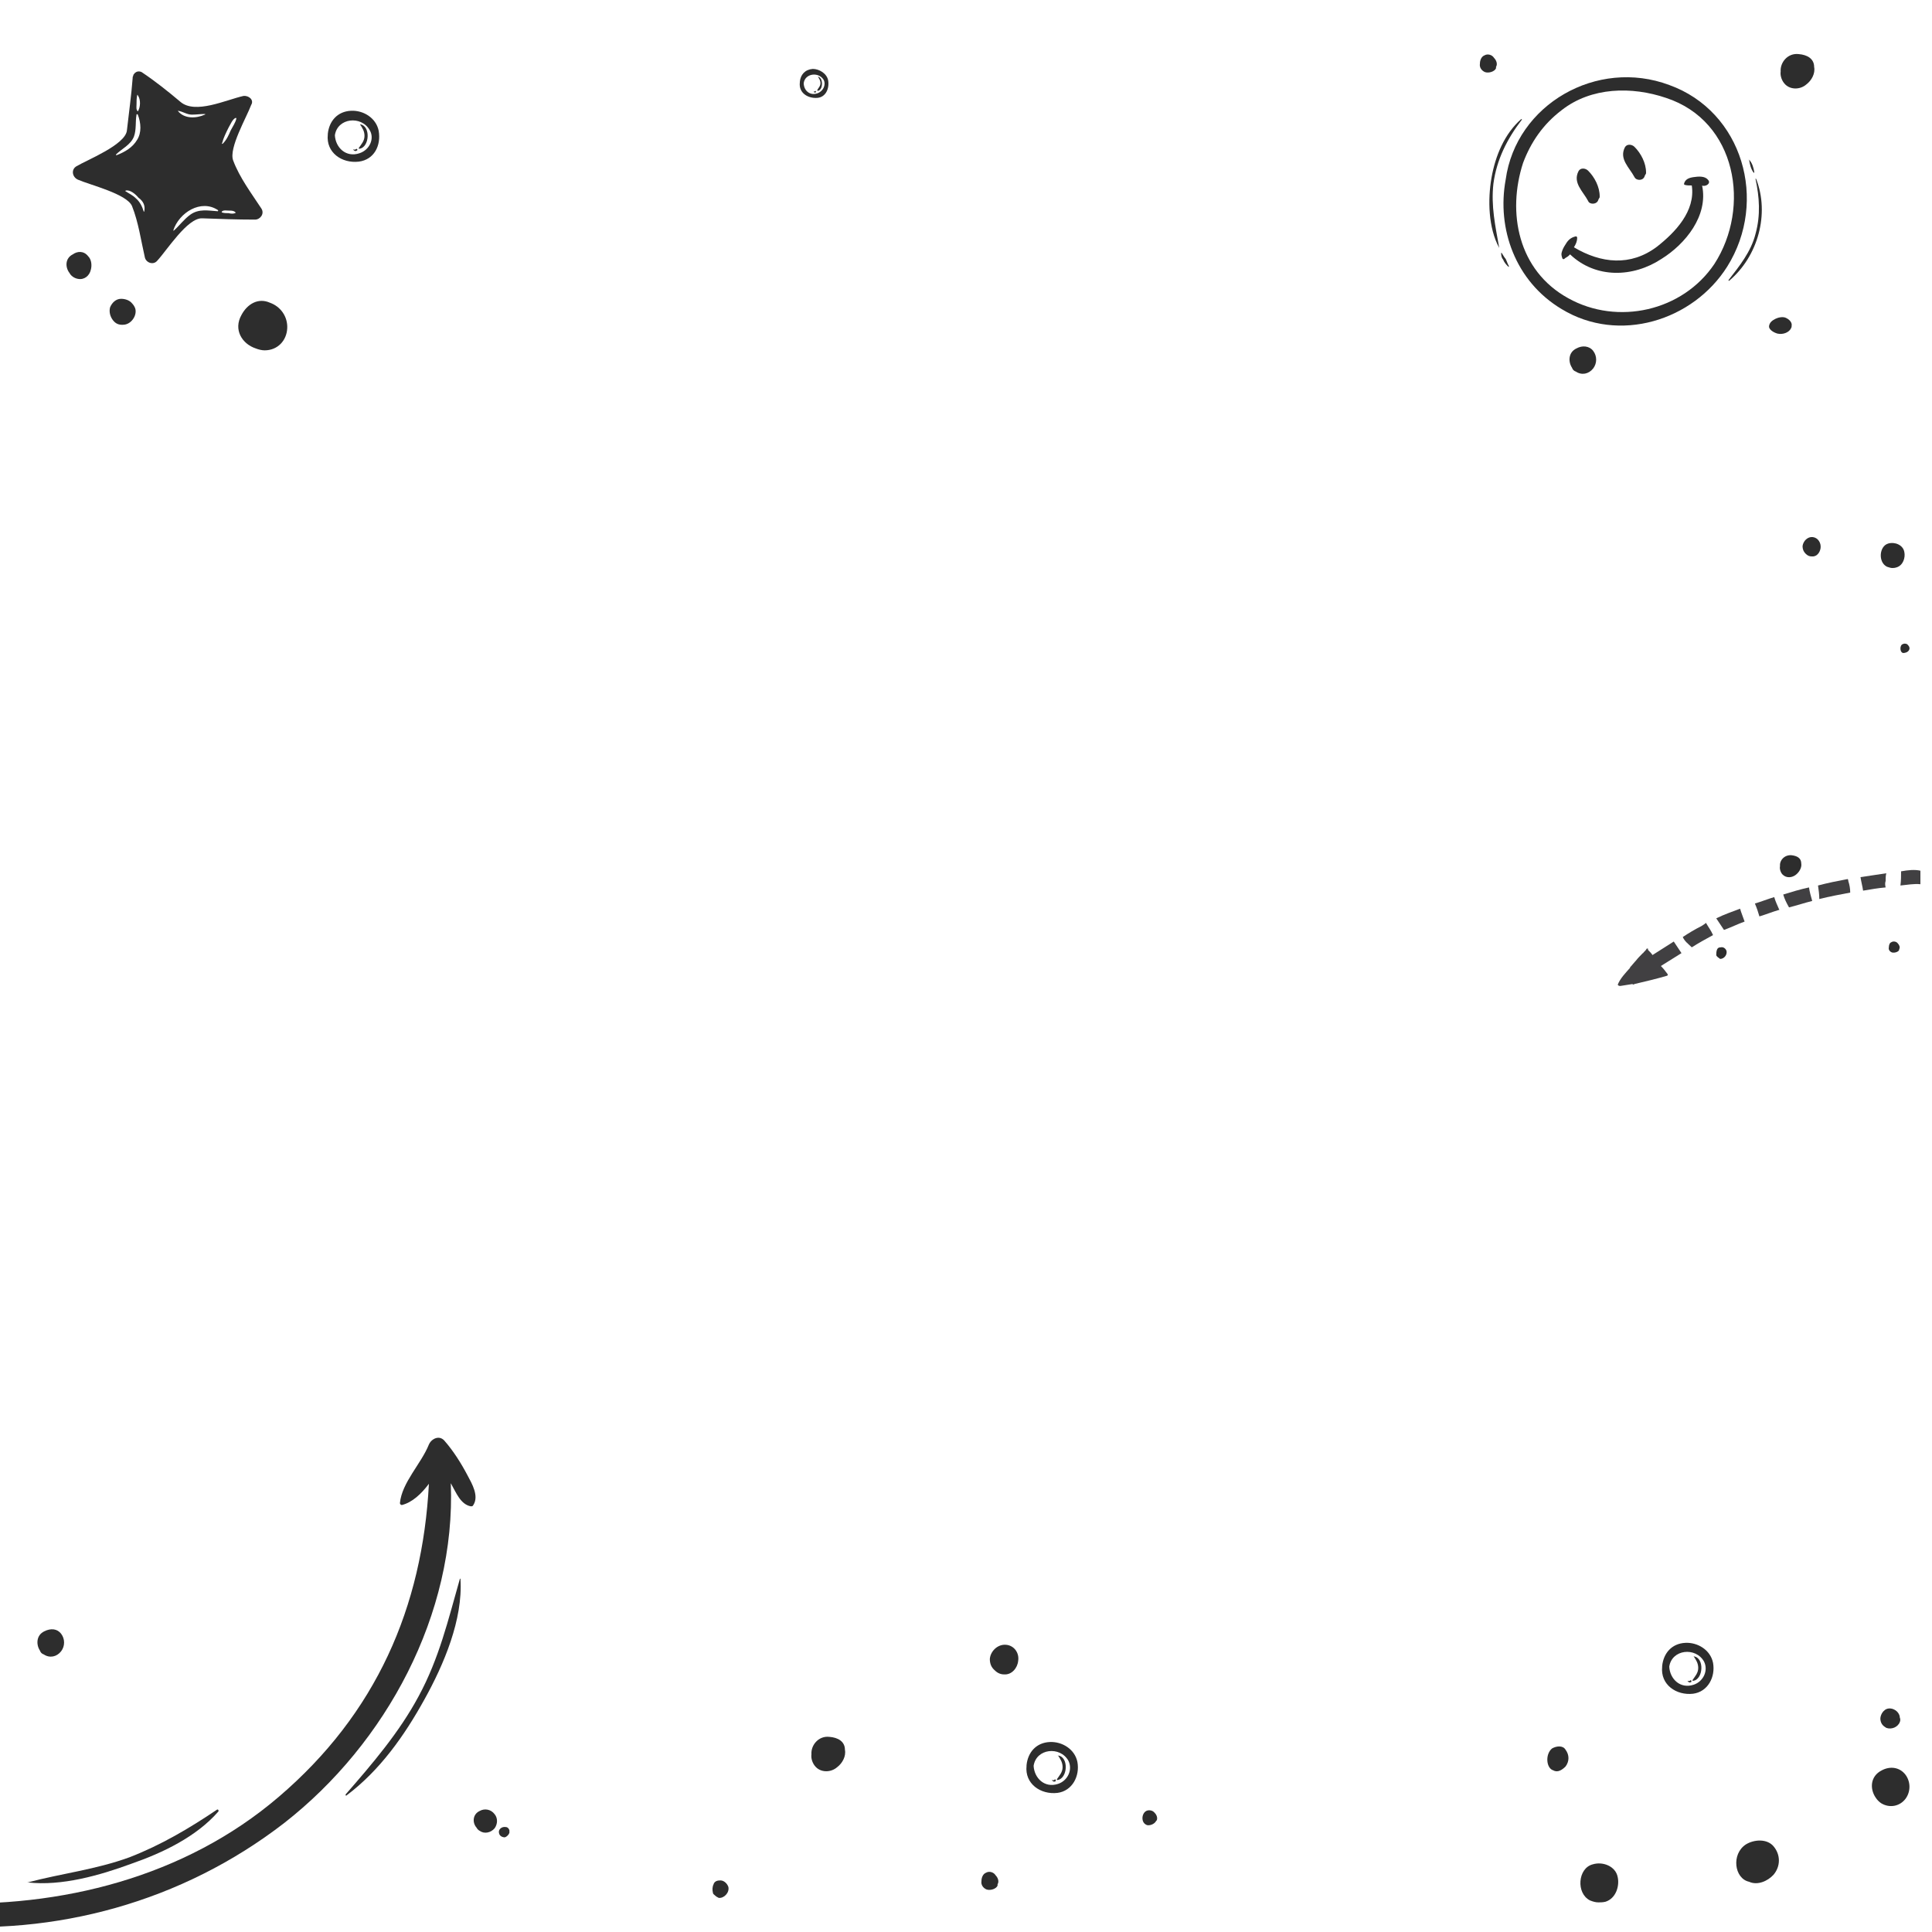 <?xml version="1.0" encoding="utf-8"?>
<!-- Generator: Adobe Illustrator 26.3.1, SVG Export Plug-In . SVG Version: 6.00 Build 0)  -->
<svg version="1.1" id="Layer_1" xmlns="http://www.w3.org/2000/svg" xmlns:xlink="http://www.w3.org/1999/xlink" x="0px" y="0px"
	 viewBox="0 0 300 300" style="enable-background:new 0 0 300 300;" xml:space="preserve">
<style type="text/css">
	.st0{fill-rule:evenodd;clip-rule:evenodd;}
	.st1{fill:#2D2D2D;}
	.st2{fill:#414042;}
</style>
<path class="st0" d="M2074.3,1666.8c8.8,11.6,15.9,24.8,22.3,37.9c2.3,4.8,5.1,7.1,9.2,7.3c2.5,0.1,7.3-2.6,7.4-4.4
	c0.4-4.4-0.6-9.2-2.2-13.4c-1.2-3.1-4.8-5.2-6.3-8.3c-19.1-38.9-51.5-63.9-89-82.1c-24.6-12-51-20.1-78.4-24.6
	c-18.6-3.1-37.1-6.1-56-4c-4.3,0.5-8.7,0.1-13.8,0.1c1.4-26.5-3.8-51.2-12-75.5c-7.6-22.7-19.8-42.5-36.4-59.7
	c-4.2-4.4-8.4-4.2-12.6,0c-3.6,3.6-2.3,6.2,0.7,9.7c8.2,9.6,17,19.1,23.5,29.8c16.4,27.1,21.5,57.5,23.6,88.6
	c0.6,9.2-0.9,10.3-11.2,10.5c-32.1,0.6-60.3,10.5-82.6,34.6c-10.1,10.9-16.8,23.2-17.1,38.6c-0.3,12.8,4.2,21.2,16.6,26.5
	c13,5.5,25.6,6.6,38.8,2.2c17.1-5.7,33.2-12.4,43.1-29.1c9.6-16.3,17.9-33.1,20.7-52c1.3-8.9,5.2-13,14.1-12.6
	c12.4,0.5,24.9,0.7,37.3,1.5c34.5,2,66.3,13.5,96.7,28.7C2035,1629.2,2057.6,1644.7,2074.3,1666.8z M1823.5,1654.6
	c-13.3,13.5-40.2,27-60,13.2c-5.6-3.9-9.8-11.2-8.7-20.1c2-15.9,11.4-26.6,23.9-35.4c18.4-13,39.2-19.3,61.2-22.6
	c3.6-0.6,7.4-0.1,11.5-0.1C1846.2,1613.8,1840.9,1636.9,1823.5,1654.6z"/>
<g>
	<path class="st1" d="M259.2,13.2c-11.2-4.2-23.8,3-25.4,14.7c-1.4,7.6,1.5,15.8,8.7,20.1c8.9,5.4,20.4,1.8,25.7-6.6
		C274.6,31.2,270.6,17.3,259.2,13.2z M243.5,46.3c-7.8-4.3-9.5-13.3-7-21c1.2-3.2,3.1-6,6-8.2c4.6-3.6,10.9-3.7,16.2-1.9
		c11,3.6,13.2,17,7.5,25.8C261.3,48.3,251.2,50.6,243.5,46.3z"/>
	<path class="st1" d="M248.2,31c0-0.1,0.1-0.1,0.1-0.2c0.1-0.1,0.1-0.2,0.1-0.3c0-1.5-0.8-3-1.8-4c-0.4-0.4-1.2-0.5-1.5,0.1
		c-0.9,1.8,0.7,3.1,1.5,4.6C246.8,31.8,248,31.8,248.2,31z"/>
	<path class="st1" d="M255.4,27.3c0-0.1,0.1-0.1,0.1-0.2c0.1-0.1,0.1-0.2,0.1-0.3c0-1.5-0.8-3-1.8-4c-0.4-0.4-1.2-0.5-1.5,0.1
		c-0.9,1.8,0.7,3.1,1.5,4.6C254.1,28.1,255.2,28.1,255.4,27.3z"/>
	<path class="st1" d="M265.1,28.7c0.3-0.2,0.4-0.5,0.1-0.8c-0.5-0.6-1.5-0.5-2.2-0.4c-0.7,0.1-1.3,0.3-1.5,1c0,0.1,0,0.2,0.1,0.2
		c0.3,0.1,0.7,0.1,1.1,0.1l0,0c0.6,4-2.6,7.3-5.4,9.5c-4.1,3.1-8.7,2.6-12.9,0.1c0.3-0.5,0.5-0.9,0.5-1.5c0-0.1-0.1-0.2-0.2-0.2
		c-0.9,0.2-1.3,0.7-1.7,1.4c-0.2,0.3-0.4,0.7-0.5,1.1c-0.1,0.3,0,0.6,0.1,0.9c0,0.1,0.2,0.2,0.3,0.1c0.2-0.2,0.5-0.3,0.7-0.5
		c0.1-0.1,0.1-0.1,0.2-0.2c4,3.8,9.8,3.6,14.2,0.7c3.7-2.3,7.3-6.7,6.3-11.4C264.4,28.9,264.8,28.9,265.1,28.7z"/>
	<path class="st1" d="M272.6,27.8c0.6,2.8,0.8,5.6,0,8.5c-0.7,2.8-2.5,5-4.2,7.2c0,0.1,0,0.1,0.1,0.1c4.5-3.8,6.3-10.4,4.2-15.8
		C272.6,27.7,272.6,27.7,272.6,27.8z"/>
	<path class="st1" d="M271.6,24.8C271.5,24.7,271.5,24.8,271.6,24.8c0.1,0.7,0.3,1.5,0.7,2c0.1,0.1,0.1,0,0.1-0.1
		C272.3,26.1,272.1,25.3,271.6,24.8z"/>
	<path class="st1" d="M232.8,38.5c-0.6-3.4-1.3-6.5-0.9-10c0.5-3.7,2.1-6.9,4.4-9.9c0.1-0.1-0.1-0.1-0.1-0.1c-2.6,2.3-4,5.7-4.6,9.1
		c-0.6,3.4-0.5,7.8,1.2,10.9C232.8,38.6,232.8,38.6,232.8,38.5z"/>
	<path class="st1" d="M233.2,39.3c-0.1-0.1-0.1-0.1-0.1,0.1c0,0.3,0.1,0.7,0.3,0.9c0.2,0.5,0.5,0.8,0.8,1.1c0.1,0.1,0.1,0,0.1-0.1
		c-0.2-0.3-0.3-0.7-0.5-1.1C233.6,40,233.4,39.6,233.2,39.3z"/>
</g>
<path class="st1" d="M230.5,8.6c-0.5,0.2-0.7,0.8-0.7,1.3c-0.1,0.6,0.3,1.1,0.8,1.3c0.6,0.2,1.5-0.1,1.7-0.6c0,0,0-0.1,0-0.2
	c0.3-0.5,0-1.1-0.3-1.4C231.7,8.5,231,8.3,230.5,8.6z"/>
<path class="st1" d="M244.8,54.1c-1.3,0.6-1.3,2.1-0.7,3c0.1,0.3,0.3,0.5,0.6,0.6c0.9,0.6,2,0.4,2.7-0.5c0.6-0.8,0.6-1.9,0-2.7
	C246.8,53.7,245.7,53.6,244.8,54.1z"/>
<path class="st1" d="M279.3,8.4c-1.7-0.2-2.9,1.3-2.8,2.7c-0.1,0.7,0.2,1.5,0.7,2c0.9,0.9,2.4,0.8,3.3,0c0.8-0.6,1.4-1.7,1.2-2.7
	C281.7,9.1,280.6,8.5,279.3,8.4z"/>
<path class="st1" d="M277.4,49.4c-0.5-0.3-1.3-0.1-1.7,0.1c-0.6,0.3-0.9,0.6-1,1.1c-0.1,0.5,0.6,1,1.3,1.2c0.9,0.2,1.8-0.2,2.1-0.8
	c0-0.1,0.1-0.1,0.1-0.3v-0.1C278.3,50.2,278,49.7,277.4,49.4z"/>
<path class="st1" d="M37.8,14.9c-2.7,0.6-7.5,2.9-9.8,0.9c-1.9-1.6-3.9-3.2-6-4.6c-0.4-0.2-0.8-0.1-1,0.1c0,0-0.1,0-0.1,0.1
	l-0.1,0.1c0,0-0.1,0.1-0.1,0.2c0,0.1-0.1,0.2-0.1,0.3l0,0l0,0c0,0,0,0,0,0.1c-0.2,2.7-0.6,5.5-0.9,8.2c-0.3,2.2-6.1,4.5-7.8,5.5
	c-0.9,0.5-0.7,1.7,0.2,2.1c1.8,0.8,7.6,2.2,8.4,4.1c1,2.5,1.4,5.4,2,8c0.2,0.8,1.3,1.2,1.9,0.5c1.5-1.6,4.7-6.7,7-6.6
	c2.7,0.1,5.4,0.2,8.2,0.2c0.8,0,1.5-0.9,1-1.7c-1.5-2.3-3.4-4.8-4.4-7.5c-0.7-1.9,2.1-6.7,2.8-8.6C39.5,15.5,38.6,14.8,37.8,14.9z
	 M22.4,32.8c0,0.1-0.1,0.1-0.1,0c-0.2-0.7-0.6-1.5-1.2-2c-0.5-0.5-1-0.7-1.6-1.1c-0.1,0,0-0.1,0-0.1c0.7-0.2,1.6,0.6,2,1.1
	C22.2,31.2,22.6,31.9,22.4,32.8z M21.3,21.7c-0.7,1.2-1.9,1.9-3.2,2.4C18,24.1,18,24,18,24c0.9-0.9,2.3-1.5,2.8-2.8
	c0.4-1.1,0.2-2.3,0.4-3.4c0-0.1,0.1-0.1,0.2,0C21.9,19.1,22,20.6,21.3,21.7z M21.4,17.3C21.3,17.4,21.3,17.4,21.4,17.3
	c-0.3-0.3-0.2-0.7-0.2-1.1c0-0.5,0-0.9,0.1-1.4c0-0.1,0.1-0.1,0.1,0C21.9,15.5,21.8,16.7,21.4,17.3z M33.8,32.8
	c-1.5-0.1-2.9-0.4-4.2,0.5c-1,0.7-1.7,1.7-2.6,2.5h-0.1c0.9-2.8,4.3-4.9,6.9-3.2C33.9,32.6,33.9,32.8,33.8,32.8z M27.6,17.2
	C27.6,17.1,27.6,17.1,27.6,17.2c0.8,0.1,1.4,0.6,2.2,0.6c0.7,0,1.3-0.1,2-0.1c0.1,0,0.1,0.1,0,0.1C30.5,18.4,28.6,18.5,27.6,17.2z
	 M36.5,33.1c-0.3,0.1-0.6,0.1-1,0c-0.3,0-0.7,0-1-0.1c-0.1,0-0.1-0.1,0-0.2c0.3-0.2,0.6-0.1,1-0.1s0.7,0,1,0.2
	C36.6,33,36.6,33.1,36.5,33.1z M35.8,20.3c-0.3,0.7-0.6,1.4-1.2,2c-0.1,0.1-0.2,0-0.1-0.1c0.2-0.8,0.6-1.6,1-2.4
	c0.3-0.5,0.6-1.3,1.1-1.5c0,0,0.1,0,0.1,0.1C36.6,19,36.1,19.7,35.8,20.3z"/>
<g>
	<path class="st1" d="M58.8,20.3c-0.4-2-2.4-3.2-4.3-3.1c-2.1,0.1-3.4,1.6-3.6,3.6v0.1c-0.3,2.8,2.2,4.5,4.8,4.2
		C58.1,24.8,59.2,22.6,58.8,20.3z M55.8,23.8c-2.1,0.7-3.7-0.9-3.8-2.8l0,0c0.4-2.7,4.1-3.1,5.4-0.8C58.2,21.5,57.4,23.3,55.8,23.8z
		"/>
	<path class="st1" d="M55.9,19.3C55.8,19.3,55.8,19.3,55.9,19.3c0.4,0.6,0.7,1.1,0.7,1.8c0,0.8-0.5,1.3-0.9,1.9c0,0,0,0.1,0.1,0.1
		C57.4,22.9,57.6,19.5,55.9,19.3z"/>
	<path class="st1" d="M55.4,23.1L55.4,23.1c-0.2,0.1-0.3,0.2-0.5,0.1c0,0-0.1,0,0,0.1c0.2,0.2,0.4,0.2,0.6,0
		C55.5,23.3,55.5,23.2,55.4,23.1C55.5,23.1,55.5,23.1,55.4,23.1z"/>
</g>
<path class="st1" d="M18.8,46.4c-0.8,0-1.4,0.6-1.7,1.3c-0.2,0.7,0,1.5,0.5,2.1s1.1,0.7,1.8,0.6c1.1-0.2,1.9-1.5,1.6-2.5
	c-0.1-0.3-0.3-0.6-0.5-0.8C20.1,46.6,19.4,46.4,18.8,46.4z"/>
<path class="st1" d="M37.5,48.9c-1.3,2.3,0.1,4.5,2.2,5.2c0.5,0.2,1,0.3,1.4,0.3c2,0,3.4-1.5,3.5-3.4c0.1-1.8-1-3.4-2.7-4
	C40.1,46.2,38.4,47.2,37.5,48.9z"/>
<path class="st1" d="M11.3,39.5c-1.2,0.6-1.2,2-0.5,2.9c0.2,0.4,0.7,0.8,1.3,0.9c1,0.2,1.8-0.5,2-1.4c0.2-0.7,0.1-1.6-0.4-2.1
	C13,38.9,12,39,11.3,39.5z"/>
<g>
	<path class="st1" d="M72.6,229.1c-1-1.9-2.2-3.8-3.6-5.4c-0.8-0.9-2-0.3-2.4,0.6c-1.2,3-4.2,5.9-4.5,9.1c0,0.2,0.2,0.3,0.3,0.3
		c1.6-0.4,3-1.7,4.2-3.3c-1,19.2-8.2,35.7-23.3,48.6c-14.6,12.5-33.9,17.3-52.7,16.5c0-0.1-0.1-0.1-0.1-0.2
		c-2.1-2.5-3.5-5.9-6.9-6.4c-2.9-0.4-5.7-0.9-8.6-1.3c-1.4-0.2-3.1,1.2-2.1,2.7c1.1,1.5,2.3,3,3.5,4.4c-1.7,1.3-3.2,2.6-4.9,3.9
		c-1.2,0.9-0.1,2.6,1.1,2.7c3.2,0.3,6.6,0.9,9.8,1.4c0.1,0,0.1,0,0.2,0c0.3,0,0.6,0,0.9-0.1c2-0.9,3.7-2.4,5.5-3.7
		c19.6,1.8,39.3-3.6,55.1-15.8C60,270.7,70.8,250.6,70,230.3c0,0.1,0.1,0.1,0.1,0.2c0.7,1.2,1.4,3.1,3,3.4c0.2,0,0.3,0,0.4-0.2
		C74.4,232.3,73.3,230.4,72.6,229.1z"/>
	<path class="st1" d="M4.3,292.3c5.3,0.6,11.2-1.1,16.1-2.9c4.9-1.7,10.1-4.2,13.5-8.1c0.1-0.1,0-0.4-0.2-0.3
		c-4.3,2.9-8.7,5.5-13.6,7.4C14.9,290.3,9.6,290.9,4.3,292.3C4.2,292.2,4.2,292.3,4.3,292.3z"/>
	<path class="st1" d="M71.4,245.2c-1.8,6.3-3.2,12.3-6.4,18.2c-3,5.6-7.2,10.5-11.3,15.2c-0.1,0.1,0,0.3,0.1,0.2
		c5.2-3.9,9-9.3,12.1-14.9c3-5.4,6-12.4,5.6-18.7C71.6,245.1,71.5,245.1,71.4,245.2z"/>
</g>
<g>
	<path class="st1" d="M266,258.2c-0.4-2-2.4-3.2-4.3-3.1c-2.1,0.1-3.4,1.6-3.6,3.6v0.1c-0.3,2.8,2.2,4.5,4.8,4.2
		C265.2,262.7,266.4,260.4,266,258.2z M263,261.6c-2.1,0.7-3.7-0.9-3.8-2.8l0,0c0.4-2.7,4.1-3.1,5.4-0.8
		C265.3,259.4,264.5,261.1,263,261.6z"/>
	<path class="st1" d="M263,257.2C263,257.1,262.9,257.2,263,257.2c0.4,0.6,0.7,1.1,0.7,1.8c0,0.8-0.5,1.3-0.9,1.9c0,0,0,0.1,0.1,0.1
		C264.5,260.8,264.7,257.4,263,257.2z"/>
	<path class="st1" d="M262.6,260.9h-0.1c-0.1,0.1-0.2,0.2-0.4,0.1c0,0-0.1,0,0,0.1c0.2,0.2,0.4,0.2,0.6,0
		C262.6,261.1,262.6,261,262.6,260.9C262.6,261,262.6,260.9,262.6,260.9z"/>
</g>
<path class="st1" d="M294.2,265.5c-0.5-0.3-1.2-0.3-1.6,0.1c-0.4,0.3-0.7,1-0.6,1.5c0.1,0.6,0.4,0.9,0.9,1.2
	c0.8,0.3,1.8-0.1,2.1-0.9c0.1-0.2,0.1-0.5,0-0.7C295,266.2,294.6,265.7,294.2,265.5z"/>
<path class="st1" d="M295.9,279.3c0.8-1.1,0.8-2.6,0-3.7c-0.9-1.2-2.4-1.4-3.7-0.7c-1.8,0.9-1.9,2.9-0.9,4.3
	c0.2,0.3,0.5,0.6,0.8,0.8C293.4,280.8,295,280.5,295.9,279.3z"/>
<path class="st1" d="M271.1,286.4c-2.3,1.5-1.8,5.3,0.5,5.8c1.3,0.6,2.9-0.1,3.8-1.1c1.1-1.3,1.1-3.1,0-4.4
	C274.4,285.5,272.4,285.6,271.1,286.4z"/>
<path class="st1" d="M241,271.5c-1.1,0.9-0.9,3.1,0.2,3.4c0.7,0.4,1.4-0.1,1.9-0.6c0.6-0.8,0.6-1.8,0-2.6
	C242.7,271,241.7,271.1,241,271.5z"/>
<g>
	<path class="st1" d="M128.6,12.5c-0.2-1.1-1.4-1.8-2.4-1.8c-1.2,0.1-1.9,0.9-2,2v0.1c-0.2,1.6,1.2,2.5,2.7,2.4
		C128.2,15.1,128.8,13.8,128.6,12.5z M126.9,14.5c-1.2,0.4-2.1-0.5-2.1-1.6l0,0c0.2-1.5,2.3-1.8,3.1-0.5
		C128.3,13.2,127.8,14.2,126.9,14.5z"/>
	<path class="st1" d="M127,11.9C126.9,11.9,126.9,11.9,127,11.9c0.2,0.3,0.4,0.6,0.4,1c0,0.5-0.3,0.7-0.5,1.1c0,0,0,0.1,0.1,0.1
		C127.8,14,127.9,12.1,127,11.9z"/>
	<path class="st1" d="M126.7,14.1L126.7,14.1c-0.1,0.1-0.2,0.1-0.3,0.1c0,0-0.1,0,0,0.1c0.1,0.1,0.2,0.1,0.3,0
		C126.7,14.2,126.7,14.2,126.7,14.1C126.7,14.1,126.7,14.1,126.7,14.1z"/>
</g>
<path class="st1" d="M6.9,253.3c-1.3,0.6-1.3,2.1-0.7,3c0.1,0.3,0.3,0.5,0.6,0.6c0.9,0.6,2,0.4,2.7-0.5c0.6-0.8,0.6-1.9,0-2.7
	C8.9,252.9,7.9,252.8,6.9,253.3z"/>
<path class="st1" d="M74.5,281.2c-1.1,0.5-1.2,1.8-0.5,2.6c0.1,0.2,0.3,0.4,0.5,0.5c0.7,0.5,1.7,0.3,2.3-0.4c0.5-0.7,0.5-1.6,0-2.2
	C76.2,280.9,75.2,280.8,74.5,281.2z"/>
<path class="st1" d="M79.1,284.6c0-0.1,0-0.2,0-0.3c0,0,0-0.1,0-0.1c-0.1-0.3-0.3-0.5-0.6-0.5c-0.6-0.1-1.2,0.4-1,1
	c0.1,0.4,0.5,0.6,0.9,0.6C78.7,285.2,79,284.9,79.1,284.6z"/>
<path class="st1" d="M293.7,146.3c-0.3,0.1-0.4,0.5-0.4,0.8c-0.1,0.4,0.2,0.7,0.5,0.8c0.4,0.1,1-0.1,1.1-0.4c0,0,0-0.1,0-0.1
	c0.2-0.3,0-0.7-0.2-0.9C294.5,146.2,294,146.1,293.7,146.3z"/>
<path class="st1" d="M278.2,132.8c-1.1-0.1-1.9,0.8-1.8,1.7c-0.1,0.4,0.1,1,0.4,1.3c0.6,0.6,1.5,0.5,2.1,0c0.5-0.4,0.9-1.1,0.8-1.7
	C279.7,133.2,279,132.9,278.2,132.8z"/>
<path class="st1" d="M296.4,101C296.4,101,296.4,100.9,296.4,101c0.2-0.3,0.1-0.6-0.1-0.8c-0.2-0.3-0.6-0.3-0.8-0.2
	c-0.3,0.1-0.4,0.4-0.4,0.7c0,0.3,0.1,0.6,0.4,0.7C295.8,101.4,296.2,101.3,296.4,101z"/>
<path class="st1" d="M268.1,147.7c-0.1-0.4-0.5-0.7-0.9-0.6c-0.3,0-0.5,0.1-0.6,0.4c-0.1,0.3-0.1,0.6-0.1,0.8c0,0.1,0.1,0.2,0.2,0.3
	c0.1,0.1,0.3,0.2,0.4,0.3C267.7,148.9,268.2,148.3,268.1,147.7z"/>
<path class="st1" d="M281.5,83.4c-0.8-0.1-1.5,0.6-1.6,1.4c0,0.4,0.1,0.8,0.5,1.2c0.3,0.3,0.6,0.4,0.9,0.4c0.8,0.1,1.3-0.6,1.4-1.3
	C282.8,84.3,282.3,83.5,281.5,83.4z"/>
<path class="st1" d="M293,88c0.3,0.1,0.6,0.2,0.8,0.2c0.2,0,0.4,0,0.7-0.1c1-0.3,1.4-1.5,1.2-2.4c-0.2-1.1-1.5-1.6-2.5-1.3
	C291.8,84.8,291.6,87.3,293,88z"/>
<g>
	<path class="st2" d="M256,147.7C256,147.7,256,147.7,256,147.7C256,147.7,256,147.7,256,147.7z"/>
	<path class="st2" d="M251.1,152.9C251.1,152.9,251.1,152.9,251.1,152.9C251.1,152.9,251.1,152.9,251.1,152.9z"/>
	<path class="st2" d="M253.8,152.8c1.7-0.4,3.4-0.8,5.1-1.3c0.1-0.1,0.1-0.2,0-0.3c-0.3-0.4-0.6-0.8-1-1.2c1.1-0.7,2.1-1.3,3.2-2
		c-0.4-0.6-0.8-1.2-1.2-1.8c-1.1,0.7-2.2,1.4-3.3,2.1c-0.2-0.3-0.4-0.5-0.7-0.8c0-0.1,0-0.1,0-0.2c-0.1,0-0.2,0-0.2,0
		c-0.1,0.2-0.2,0.3-0.4,0.5c0,0,0,0,0,0c0,0,0,0,0,0c0,0,0,0,0,0c0,0,0,0,0,0c0,0,0,0,0,0c0,0,0,0-0.1,0.1c0,0,0,0,0,0c0,0,0,0,0,0
		c0,0,0,0,0,0c0,0,0,0.1-0.1,0.1c0,0,0,0,0,0c0,0,0,0,0,0c0,0,0,0,0,0c0,0,0,0,0,0c0,0,0,0,0,0c-0.4,0.4-0.8,0.8-1.1,1.2
		c0,0,0,0,0,0c0,0-0.1,0.1-0.1,0.1c0,0,0,0,0,0c-0.2,0.2-0.4,0.5-0.6,0.7c0,0,0,0,0,0c0,0,0,0,0,0c0,0,0,0,0,0
		c-0.1,0.1-0.2,0.2-0.2,0.3c0,0,0,0,0,0c-0.7,0.8-1.5,1.6-1.9,2.6c0.1,0.2,0.3,0.2,0.4,0.2c0.6-0.1,1.3-0.2,1.9-0.3c0,0,0,0,0,0
		C253.5,152.9,253.7,152.9,253.8,152.8z"/>
	<path class="st2" d="M264.2,143.8c-1,0.5-2,1.1-2.9,1.7c0.3,0.7,0.9,1.1,1.4,1.6c1.1-0.7,2.2-1.3,3.3-1.9c-0.3-0.7-0.7-1.2-1.1-1.9
		C264.7,143.5,264.5,143.6,264.2,143.8z"/>
	<path class="st2" d="M270.2,141.1c-1.3,0.5-2.5,0.9-3.7,1.5c0.4,0.6,0.8,1.2,1.2,1.8c1.1-0.4,2.1-0.9,3.2-1.3
		C270.7,142.5,270.4,141.8,270.2,141.1z"/>
	<path class="st2" d="M275.5,139.3c-1,0.3-2,0.7-3,1c0.3,0.7,0.5,1.3,0.7,2c1-0.3,2-0.7,3-1c0,0,0,0,0,0c0,0,0,0,0,0c0,0,0,0,0,0
		c0,0,0.1,0,0.1,0C276,140.6,275.7,140,275.5,139.3z"/>
	<path class="st2" d="M280.9,137.8c-1.4,0.3-2.7,0.7-4,1.1c0.2,0.7,0.5,1.3,0.9,2c1.2-0.3,2.4-0.7,3.6-1
		C281.2,139.2,281,138.5,280.9,137.8z"/>
	<path class="st2" d="M287,136.8c0-0.1,0-0.2-0.1-0.3c-1.6,0.3-3.1,0.6-4.6,1c0.1,0.7,0.2,1.4,0.2,2.1c1.6-0.4,3.2-0.7,4.8-1
		C287.3,138,287.2,137.4,287,136.8z"/>
	<path class="st2" d="M292.8,136.8c0-0.4,0-0.8,0.1-1.2c-1.3,0.2-2.6,0.4-4,0.6c0.1,0.7,0.3,1.4,0.4,2.1c1.2-0.2,2.3-0.4,3.5-0.5
		C292.7,137.4,292.7,137.1,292.8,136.8z"/>
	<path class="st2" d="M295.2,135.3c0,0.7,0,1.4-0.1,2.2c1-0.1,2.1-0.3,3.1-0.2c0-0.7,0-1.4,0-2.1C297.3,135,296.3,135.1,295.2,135.3
		z"/>
</g>
<path class="st1" d="M153.1,290.8c-0.5,0.2-0.7,0.8-0.7,1.3c-0.1,0.6,0.3,1.1,0.8,1.3c0.6,0.2,1.5-0.1,1.7-0.6c0,0,0-0.1,0-0.2
	c0.3-0.5,0-1.1-0.3-1.4C154.3,290.7,153.6,290.5,153.1,290.8z"/>
<path class="st1" d="M128.8,269.7c-1.7-0.2-2.9,1.3-2.8,2.7c-0.1,0.7,0.2,1.5,0.7,2c0.9,0.9,2.4,0.8,3.3,0c0.8-0.6,1.4-1.7,1.2-2.7
	C131.2,270.4,130.1,269.8,128.8,269.7z"/>
<path class="st1" d="M179.5,282.8c0,0,0-0.1,0.1-0.1c0.2-0.4,0-0.9-0.3-1.2c-0.3-0.4-0.9-0.5-1.3-0.3c-0.4,0.2-0.6,0.7-0.6,1.1
	c0,0.5,0.2,0.9,0.7,1.1C178.5,283.5,179.2,283.3,179.5,282.8z"/>
<path class="st1" d="M113.1,293c-0.2-0.6-0.8-1.1-1.4-1c-0.4,0-0.8,0.2-0.9,0.6c-0.2,0.4-0.2,0.9-0.1,1.3c0,0.2,0.2,0.3,0.3,0.4
	c0.2,0.2,0.4,0.3,0.6,0.4C112.4,294.8,113.3,293.9,113.1,293z"/>
<path class="st1" d="M156.2,255.4c-1.3-0.1-2.4,1-2.5,2.2c0,0.7,0.2,1.3,0.8,1.8c0.4,0.4,0.9,0.6,1.4,0.6c1.2,0.1,2.1-1,2.2-2.1
	C158.3,256.7,157.5,255.5,156.2,255.4z"/>
<path class="st1" d="M246.9,295.1c0.5,0.2,0.9,0.3,1.3,0.3c0.3,0,0.7,0,1.1-0.1c1.6-0.5,2.2-2.4,1.9-3.8c-0.3-1.7-2.3-2.5-3.9-2
	C245,290.1,244.7,294,246.9,295.1z"/>
<g>
	<path class="st1" d="M167.3,273.6c-0.4-2-2.4-3.2-4.3-3.1c-2.1,0.1-3.4,1.6-3.6,3.6v0.1c-0.3,2.8,2.2,4.5,4.8,4.2
		C166.5,278.1,167.7,275.8,167.3,273.6z M164.3,277c-2.1,0.7-3.7-0.9-3.8-2.8l0,0c0.4-2.7,4.1-3.1,5.4-0.8
		C166.6,274.8,165.8,276.5,164.3,277z"/>
	<path class="st1" d="M164.3,272.6C164.3,272.5,164.2,272.6,164.3,272.6c0.4,0.6,0.7,1.1,0.7,1.8c0,0.8-0.5,1.3-0.9,1.9
		c0,0,0,0.1,0.1,0.1C165.8,276.2,166,272.8,164.3,272.6z"/>
	<path class="st1" d="M163.9,276.3h-0.1c-0.1,0.1-0.2,0.2-0.4,0.1c0,0-0.1,0,0,0.1c0.2,0.2,0.4,0.2,0.6,0
		C163.9,276.5,163.9,276.4,163.9,276.3C163.9,276.4,163.9,276.3,163.9,276.3z"/>
</g>
</svg>
